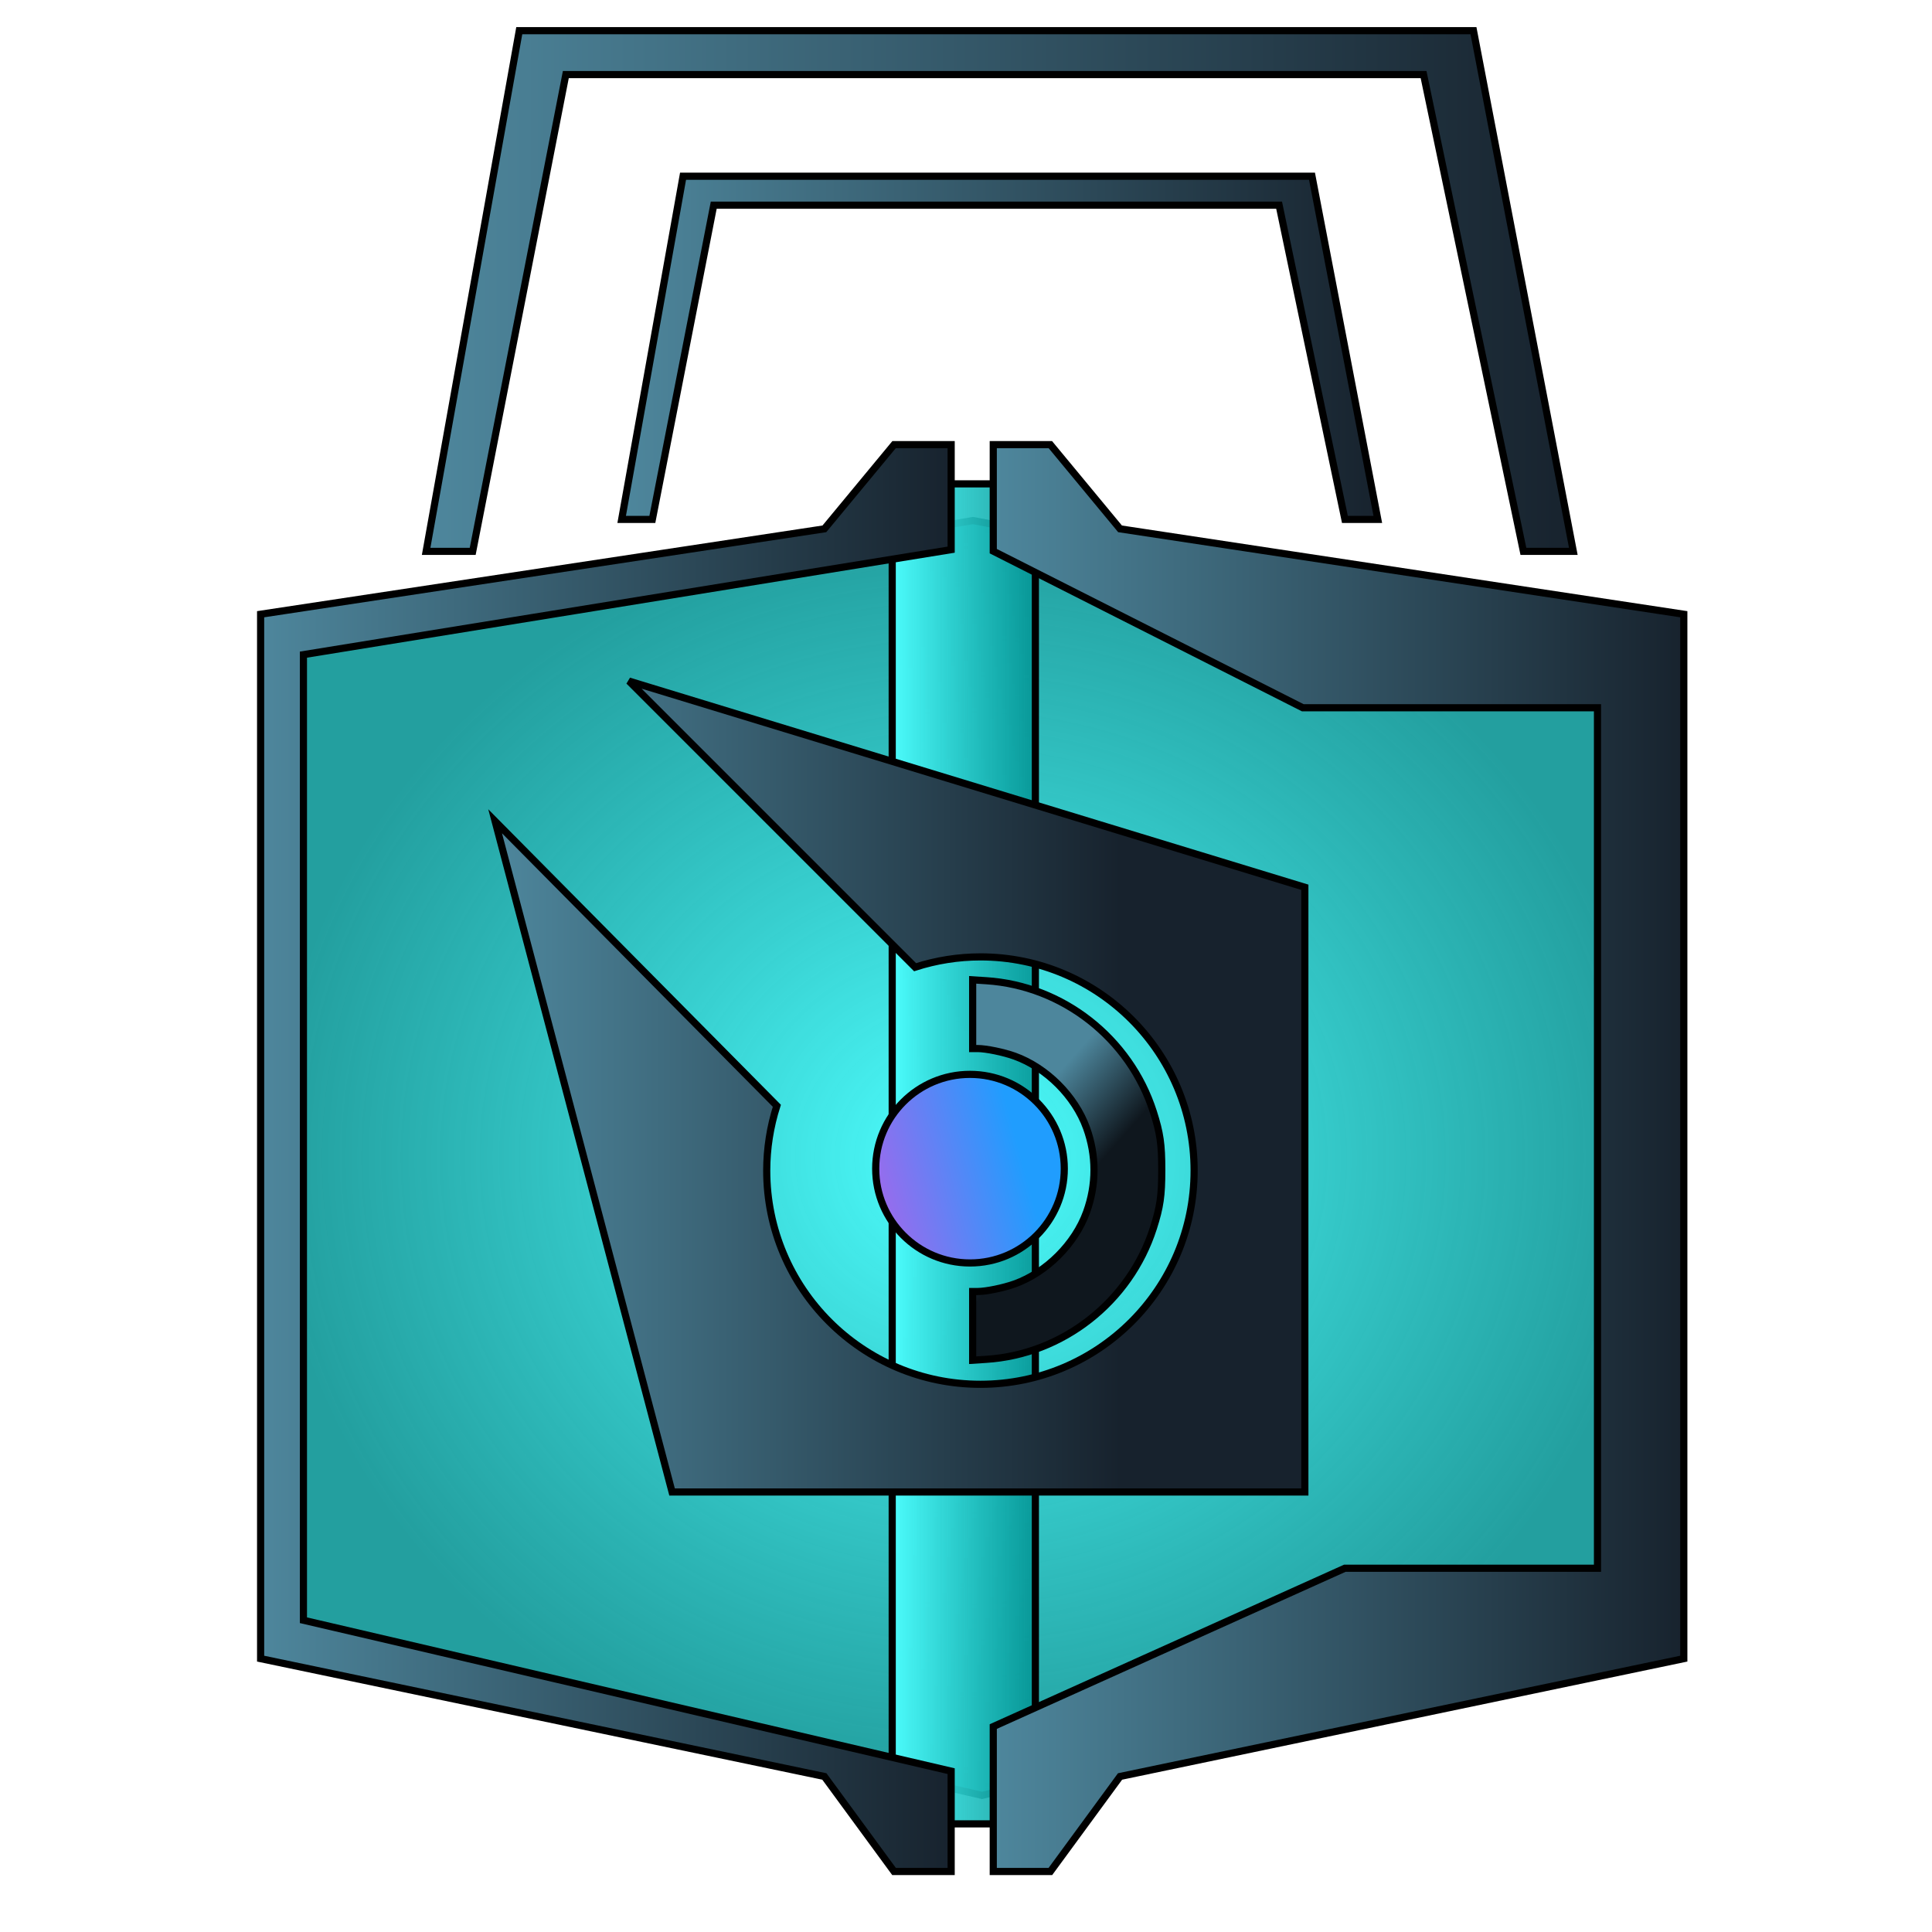 <?xml version="1.0" encoding="UTF-8" standalone="no"?>
<!-- Created with Inkscape (http://www.inkscape.org/) -->

<svg
   width="1080mm"
   height="1080mm"
   viewBox="0 0 1080 1080"
   version="1.1"
   id="svg12324"
   inkscape:version="1.2.2 (b0a8486541, 2022-12-01)"
   sodipodi:docname="plasmadiscover.svg"
   xmlns:inkscape="http://www.inkscape.org/namespaces/inkscape"
   xmlns:sodipodi="http://sodipodi.sourceforge.net/DTD/sodipodi-0.dtd"
   xmlns:xlink="http://www.w3.org/1999/xlink"
   xmlns="http://www.w3.org/2000/svg"
   xmlns:svg="http://www.w3.org/2000/svg">
  <sodipodi:namedview
     id="namedview12326"
     pagecolor="#ffffff"
     bordercolor="#666666"
     borderopacity="1.0"
     inkscape:showpageshadow="2"
     inkscape:pageopacity="0.0"
     inkscape:pagecheckerboard="0"
     inkscape:deskcolor="#d1d1d1"
     inkscape:document-units="mm"
     showgrid="false"
     inkscape:zoom="0.18974909"
     inkscape:cx="1425.5668"
     inkscape:cy="2274.0557"
     inkscape:window-width="1920"
     inkscape:window-height="1061"
     inkscape:window-x="1760"
     inkscape:window-y="1080"
     inkscape:window-maximized="1"
     inkscape:current-layer="layer1" />
  <defs
     id="defs12321">
    <linearGradient
       inkscape:collect="always"
       id="linearGradient58053">
      <stop
         style="stop-color:#4effff;stop-opacity:1;"
         offset="0"
         id="stop58049" />
      <stop
         style="stop-color:#009090;stop-opacity:0.863;"
         offset="1"
         id="stop58051" />
    </linearGradient>
    <linearGradient
       inkscape:collect="always"
       id="linearGradient57846">
      <stop
         style="stop-color:#4e879d;stop-opacity:1;"
         offset="0"
         id="stop57842" />
      <stop
         style="stop-color:#17222d;stop-opacity:1;"
         offset="1"
         id="stop57844" />
    </linearGradient>
    <rect
       x="966.581"
       y="854.483"
       width="2189.085"
       height="1104.06"
       id="rect1031" />
    <rect
       x="443.388"
       y="394.958"
       width="2174.357"
       height="1533.072"
       id="rect40952" />
    <linearGradient
       inkscape:collect="always"
       xlink:href="#linearGradient57846"
       id="linearGradient57961"
       x1="555.695"
       y1="531.919"
       x2="947.727"
       y2="531.919"
       gradientUnits="userSpaceOnUse"
       gradientTransform="matrix(0.995,0,0,0.776,0.536,234.678)" />
    <linearGradient
       inkscape:collect="always"
       xlink:href="#linearGradient57846"
       id="linearGradient57965"
       x1="143.95"
       y1="531.919"
       x2="535.981"
       y2="531.919"
       gradientUnits="userSpaceOnUse"
       gradientTransform="matrix(0.995,0,0,0.776,0.536,234.678)" />
    <radialGradient
       inkscape:collect="always"
       xlink:href="#linearGradient58053"
       id="radialGradient58055"
       cx="540.316"
       cy="531.838"
       fx="540.316"
       fy="531.838"
       r="387.031"
       gradientTransform="matrix(0.995,0,0,0.921,0.536,157.515)"
       gradientUnits="userSpaceOnUse" />
    <linearGradient
       inkscape:collect="always"
       xlink:href="#linearGradient57846"
       id="linearGradient67078"
       x1="236.14"
       y1="162.687"
       x2="881.593"
       y2="162.687"
       gradientUnits="userSpaceOnUse" />
    <linearGradient
       inkscape:collect="always"
       xlink:href="#linearGradient57846"
       id="linearGradient67082"
       gradientUnits="userSpaceOnUse"
       x1="236.14"
       y1="162.687"
       x2="881.593"
       y2="162.687"
       gradientTransform="matrix(0.659,0,0,0.659,190.499,87.204)" />
    <radialGradient
       inkscape:collect="always"
       xlink:href="#linearGradient58053"
       id="radialGradient58055-3"
       cx="540.316"
       cy="531.838"
       fx="540.316"
       fy="531.838"
       r="387.031"
       gradientTransform="matrix(0.995,0,0,0.921,0.536,157.515)"
       gradientUnits="userSpaceOnUse" />
    <linearGradient
       inkscape:collect="always"
       xlink:href="#linearGradient58053"
       id="linearGradient67178"
       x1="496.75"
       y1="645.014"
       x2="580.778"
       y2="645.014"
       gradientUnits="userSpaceOnUse" />
    <linearGradient
       inkscape:collect="always"
       xlink:href="#linearGradient26545"
       id="linearGradient26547"
       x1="568.882"
       y1="642.859"
       x2="736.16"
       y2="597.898"
       gradientUnits="userSpaceOnUse"
       gradientTransform="matrix(0.469,0,0,0.469,255.134,351.809)" />
    <linearGradient
       inkscape:collect="always"
       id="linearGradient26545">
      <stop
         style="stop-color:#976ced;stop-opacity:1;"
         offset="0"
         id="stop26541" />
      <stop
         style="stop-color:#209dfe;stop-opacity:1;"
         offset="1"
         id="stop26543" />
    </linearGradient>
    <linearGradient
       inkscape:collect="always"
       xlink:href="#linearGradient23623"
       id="linearGradient23625"
       x1="627.297"
       y1="639.506"
       x2="872.83"
       y2="856.027"
       gradientUnits="userSpaceOnUse"
       gradientTransform="matrix(0.469,0,0,0.469,282.878,354.145)" />
    <linearGradient
       inkscape:collect="always"
       id="linearGradient23623">
      <stop
         style="stop-color:#4d869c;stop-opacity:1;"
         offset="0"
         id="stop23619" />
      <stop
         style="stop-color:#0f171e;stop-opacity:1;"
         offset="0.33"
         id="stop23621" />
    </linearGradient>
    <linearGradient
       inkscape:collect="always"
       xlink:href="#linearGradient20179"
       id="linearGradient20181"
       x1="55.298"
       y1="540"
       x2="1024.702"
       y2="540"
       gradientUnits="userSpaceOnUse"
       gradientTransform="matrix(0.469,0,0,0.469,282.878,354.145)" />
    <linearGradient
       inkscape:collect="always"
       id="linearGradient20179">
      <stop
         style="stop-color:#4e879d;stop-opacity:1;"
         offset="0"
         id="stop20175" />
      <stop
         style="stop-color:#17222d;stop-opacity:1;"
         offset="0.772"
         id="stop20177" />
    </linearGradient>
  </defs>
  <g
     inkscape:label="Layer 1"
     inkscape:groupmode="layer"
     id="layer1">
    <path
       style="fill:url(#radialGradient58055);fill-opacity:1;stroke:#000000;stroke-width:4;stroke-linecap:butt;stroke-linejoin:miter;stroke-opacity:1;stroke-dasharray:none"
       d="M 153.139,357.075 543.864,290.98 922.821,362.583 V 911.84 L 548.964,1003.638 158.238,913.676 Z"
       id="path58047" />
    <rect
       style="font-variation-settings:normal;fill:url(#linearGradient67178);fill-opacity:1;stroke:#000000;stroke-width:4;stroke-linecap:butt;stroke-linejoin:miter;stroke-miterlimit:4;stroke-dasharray:none;stroke-dashoffset:0;stroke-opacity:1;stop-color:#000000;opacity:1;vector-effect:none;-inkscape-stroke:none;stop-opacity:1"
       id="rect57815"
       width="80.028"
       height="749.07"
       x="498.75"
       y="270.479" />
    <path
       id="path56248"
       style="font-variation-settings:normal;fill:url(#linearGradient57965);fill-opacity:1;stroke:#000000;stroke-width:4;stroke-linecap:butt;stroke-linejoin:miter;stroke-miterlimit:4;stroke-dasharray:none;stroke-dashoffset:0;stroke-opacity:1;stop-color:#000000"
       d="m 499.781,248.561 -38.951,47.063 -315.145,47.735 v 583.834 l 315.145,65.866 38.951,53.125 h 31.922 V 990.082 L 169.615,905.72 V 365.948 l 362.088,-58.687 v -58.7 z" />
    <path
       id="path57811"
       style="font-variation-settings:normal;fill:url(#linearGradient57961);fill-opacity:1;stroke:#000000;stroke-width:4;stroke-linecap:butt;stroke-linejoin:miter;stroke-miterlimit:4;stroke-dasharray:none;stroke-dashoffset:0;stroke-opacity:1;stop-color:#000000"
       d="m 555.24,248.561 v 59.538 l 173.002,87.531 H 893.006 V 876.651 H 751.78 l -196.54,88.509 v 81.024 h 31.923 l 38.95,-53.125 315.146,-65.866 V 343.359 L 626.113,295.624 587.163,248.561 Z" />
    <path
       style="fill:url(#linearGradient67078);stroke:#000000;stroke-width:4;stroke-linecap:butt;stroke-linejoin:miter;stroke-opacity:1;font-variation-settings:normal;opacity:1;fill-opacity:1;stroke-miterlimit:4;stroke-dasharray:none;stroke-dashoffset:0;stop-color:#000000;stop-opacity:1"
       d="M 238.213,308.217 290.272,17.156 H 823.686 L 879.494,308.217 H 851.59 L 795.782,41.692 H 316.302 L 264.242,308.217 Z"
       id="path66991"
       sodipodi:nodetypes="ccccccccc" />
    <path
       style="font-variation-settings:normal;opacity:1;fill:url(#linearGradient67082);fill-opacity:1;stroke:#000000;stroke-width:4;stroke-linecap:butt;stroke-linejoin:miter;stroke-miterlimit:4;stroke-dasharray:none;stroke-dashoffset:0;stroke-opacity:1;stop-color:#000000;stop-opacity:1"
       d="M 347.513,290.361 381.827,98.512 h 351.591 l 36.785,191.848 h -18.392 L 715.026,114.685 h -316.042 l -34.314,175.676 z"
       id="path67080"
       sodipodi:nodetypes="ccccccccc" />
    <g
       id="g586"
       style="stroke-width:4;stroke-dasharray:none"
       transform="translate(-33.338)">
      <path
         id="rect17011"
         style="fill:url(#linearGradient20181);fill-opacity:1;stroke:#000000;stroke-width:4;stroke-dasharray:none;stop-color:#000000"
         d="m 384.927,380.724 159.95,159.95 c 11.801,-3.806 24.123,-5.751 36.522,-5.766 65.977,3e-5 119.462,53.485 119.462,119.462 0,65.977 -53.485,119.462 -119.462,119.462 -65.977,-3e-5 -119.462,-53.485 -119.462,-119.462 0.012,-12.296 1.922,-24.516 5.663,-36.229 L 310.117,459.089 409.028,834.023 H 762.751 V 495.994 Z"
         sodipodi:nodetypes="cccssccccccc" />
      <path
         style="fill:url(#linearGradient23625);fill-opacity:1;stroke:#000000;stroke-width:4;stroke-dasharray:none;stroke-opacity:1"
         d="m 577.061,741.168 v -19.204 h 2.737 c 4.734,0 14.611,-2.027 20.815,-4.272 17.753,-6.424 33.663,-22.334 40.086,-40.086 5.593,-15.458 5.593,-31.647 0,-47.105 -6.424,-17.753 -22.334,-33.663 -40.086,-40.086 -6.204,-2.245 -16.081,-4.272 -20.815,-4.272 h -2.737 v -19.204 -19.204 l 7.592,0.491 c 42.792,2.767 80.25,32.16 93.426,73.313 3.806,11.889 4.696,18.048 4.696,32.515 0,14.467 -0.889,20.626 -4.696,32.515 -13.176,41.152 -50.634,70.546 -93.426,73.313 l -7.592,0.491 z"
         id="path22511"
         sodipodi:nodetypes="ccsssssscccssssscc" />
      <circle
         style="fill:url(#linearGradient26547);fill-opacity:1;stroke:#000000;stroke-width:4;stroke-dasharray:none;stroke-opacity:1;stop-color:#000000"
         id="path25749"
         r="52.713"
         cy="653.289"
         cx="575.573" />
    </g>
  </g>
</svg>
